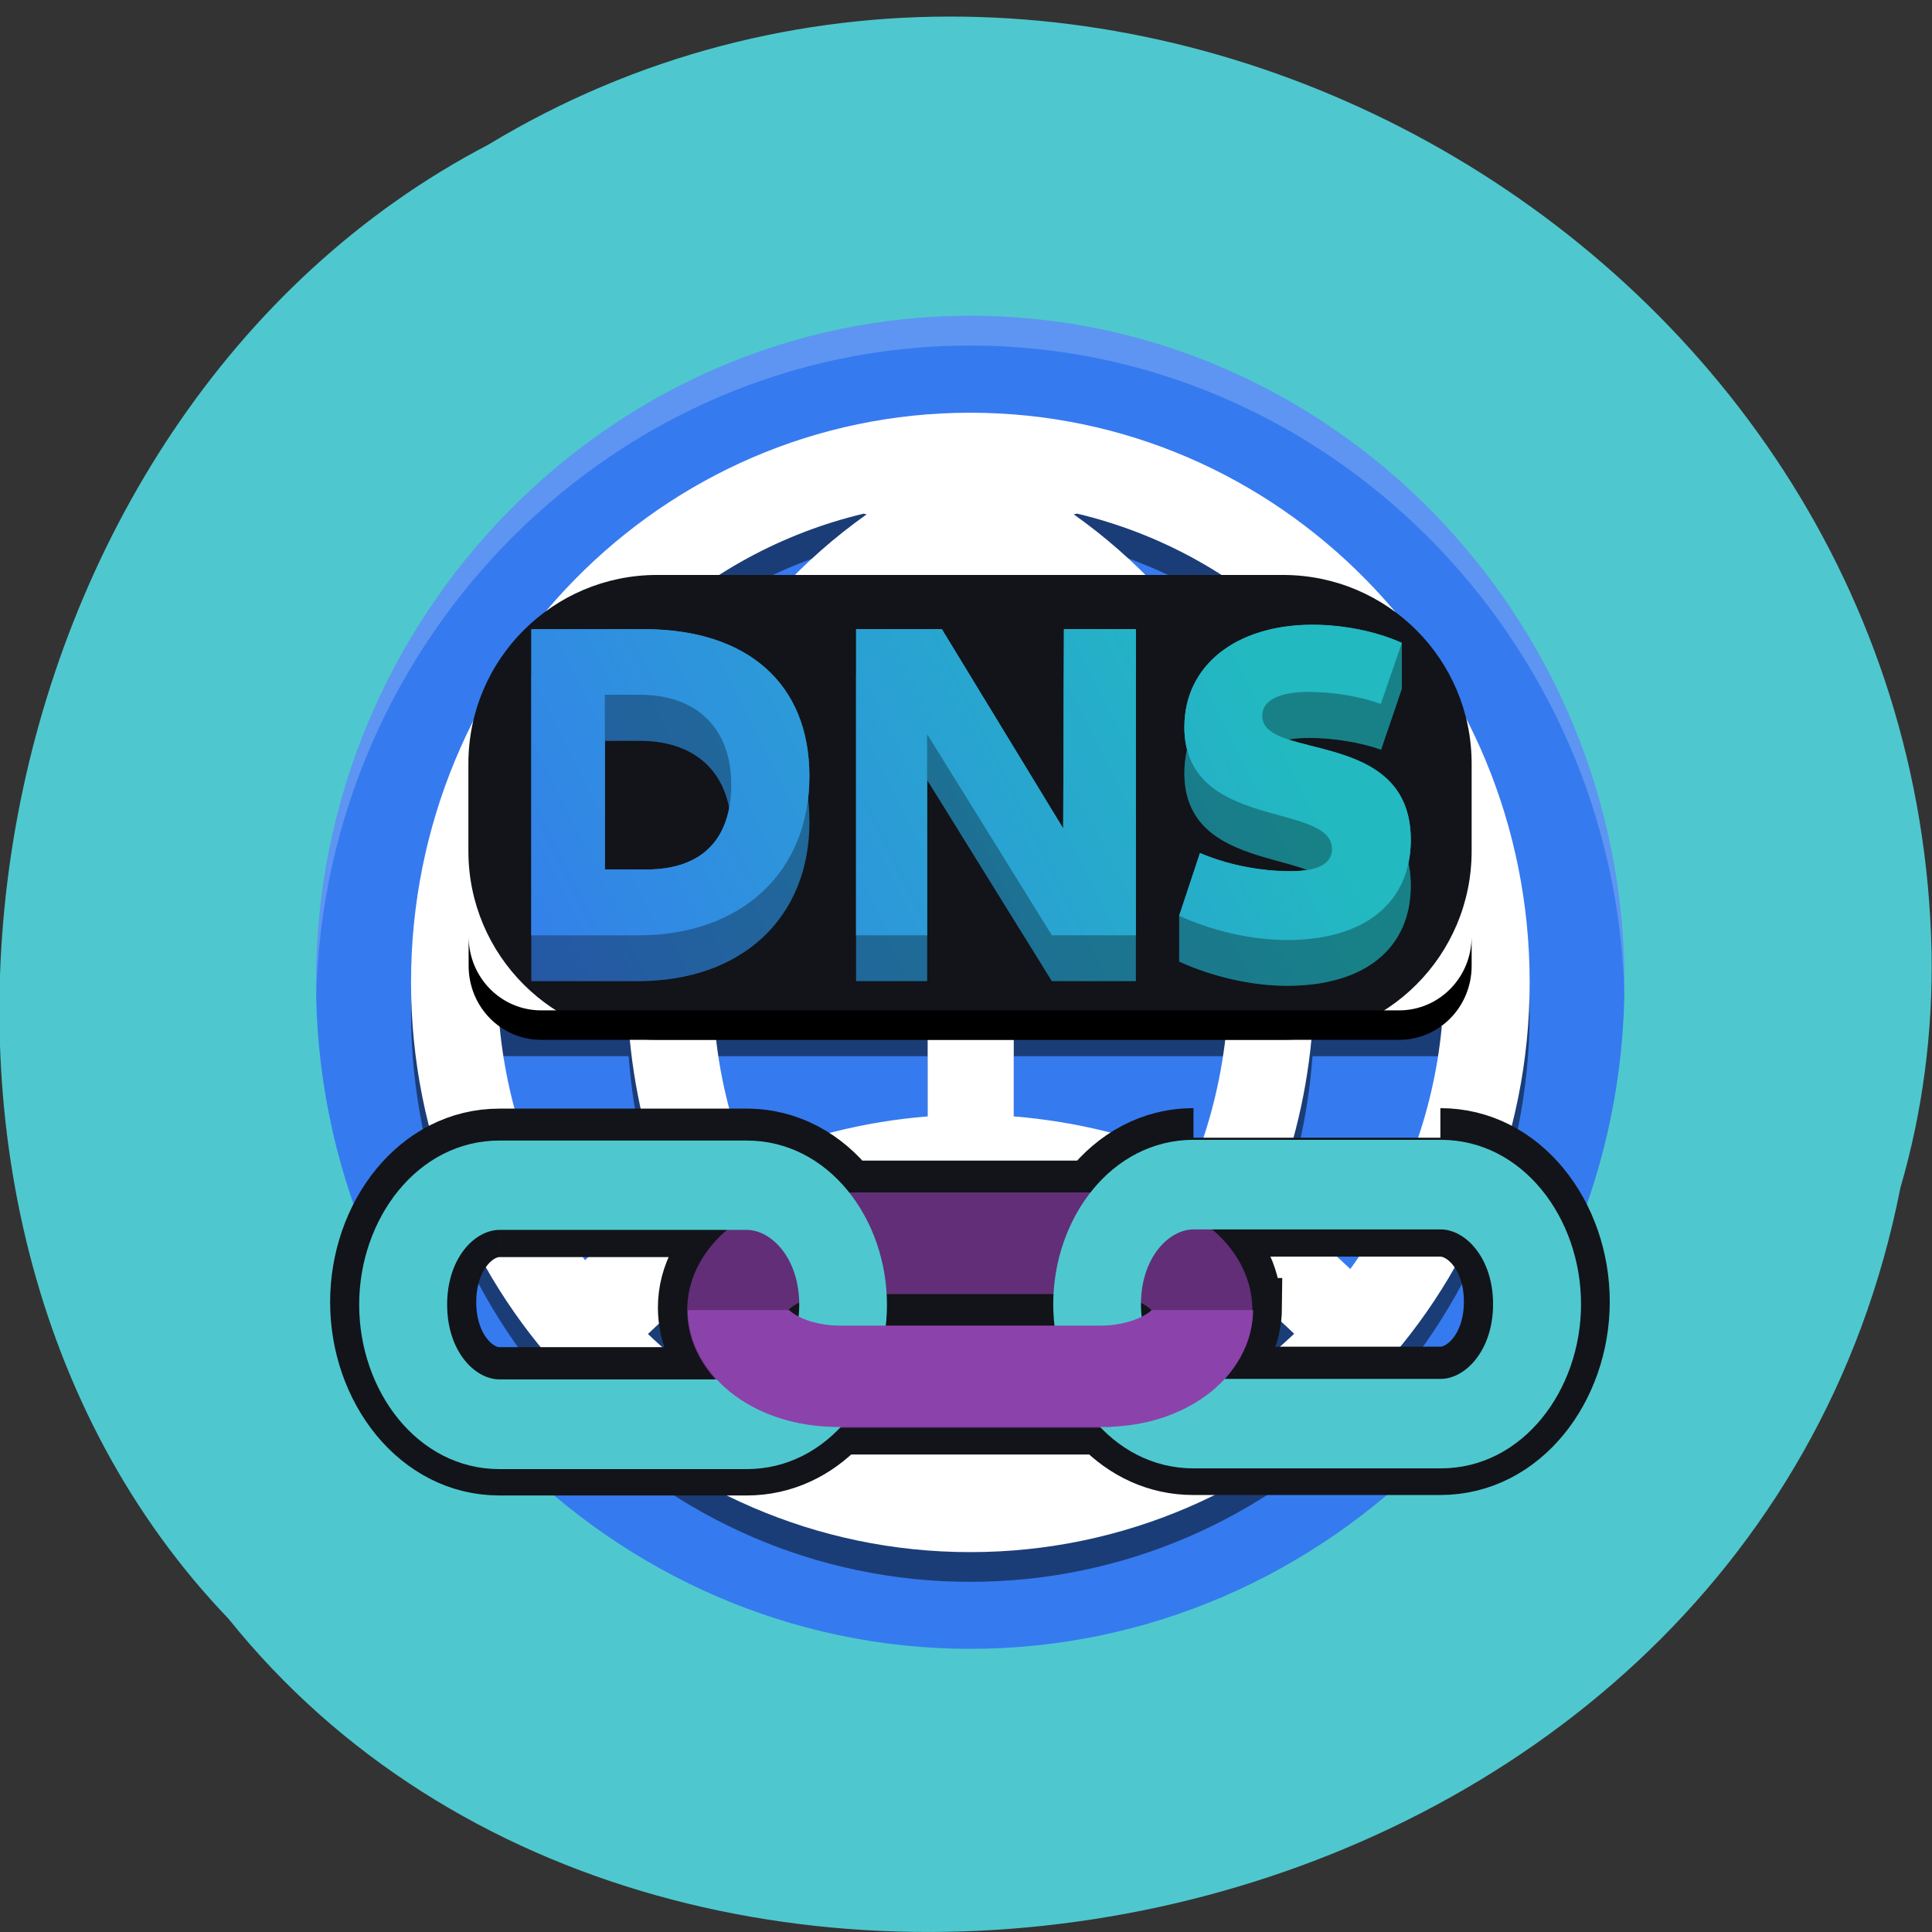 <svg xmlns="http://www.w3.org/2000/svg" viewBox="0 0 32 32" xmlns:xlink="http://www.w3.org/1999/xlink"><rect x="0" y="0" width="32" height="32" fill="#333333" stroke="none"/><defs><linearGradient id="0" gradientUnits="userSpaceOnUse" x1="90.44" y1="37.749" x2="25.24" y2="71.11" gradientTransform="matrix(0.182 0 0 0.185 3.738 3.711)"><stop stop-color="#22b9c1"/><stop offset="1" stop-color="#367aef"/></linearGradient><linearGradient id="1" gradientUnits="userSpaceOnUse" x1="90.44" y1="37.749" x2="25.24" y2="71.11" gradientTransform="matrix(0.193 0 0 0.196 3.02 3.18)" xlink:href="#0"/><linearGradient id="2" gradientUnits="userSpaceOnUse" x1="91.76" y1="37.1" x2="22.75" y2="72.41" gradientTransform="matrix(0.182 0 0 0.185 3.739 3.711)" xlink:href="#0"/></defs><path d="m 31.477 19.672 c -2.535 12.895 -20.309 16.344 -27.691 7.141 c -6.559 -6.84 -4.293 -19.93 4.297 -24.414 c 9.91 -6 23.652 1.418 23.91 13.367 c 0.023 1.313 -0.145 2.637 -0.516 3.906" fill="#4ec8ce"/><path d="m 16.07 5.23 c -5.957 0 -10.836 4.973 -10.836 11.04 c 0 6.07 4.883 11.04 10.836 11.04 c 5.957 0 10.836 -4.973 10.836 -11.04 c 0 -6.066 -4.879 -11.04 -10.836 -11.04" fill="#367aef"/><path d="m 16.07 7.324 c -5.117 0 -9.262 4.227 -9.262 9.438 c 0 5.211 4.145 9.438 9.262 9.438 c 5.117 0 9.266 -4.227 9.266 -9.438 c 0 -5.211 -4.148 -9.438 -9.266 -9.438 m 1.773 1.672 c 1.344 0.32 2.578 0.996 3.582 1.957 c -0.324 0.313 -0.668 0.605 -1.043 0.859 c -0.672 -1.105 -1.555 -2.063 -2.598 -2.805 c 0.02 -0.004 0.039 -0.004 0.059 -0.012 m -3.539 0.004 c 0.016 0.004 0.035 0.004 0.051 0.008 c -1.043 0.742 -1.926 1.699 -2.594 2.805 c -0.379 -0.254 -0.719 -0.547 -1.047 -0.859 c 1.01 -0.961 2.246 -1.637 3.59 -1.953 m 1.055 1.09 v 3.01 c -0.828 -0.078 -1.617 -0.277 -2.348 -0.594 c 0.602 -0.969 1.406 -1.789 2.348 -2.414 m 1.426 0 c 0.938 0.625 1.742 1.445 2.344 2.41 c -0.73 0.32 -1.52 0.52 -2.344 0.594 m -7.01 -1.063 c 0.414 0.391 0.848 0.758 1.324 1.066 c -0.379 0.914 -0.613 1.906 -0.691 2.938 h -2.137 c 0.133 -1.449 0.652 -2.832 1.504 -4 m 12.594 0.004 c 0.848 1.168 1.371 2.551 1.504 4 h -2.137 c -0.078 -1.031 -0.313 -2.023 -0.691 -2.938 c 0.477 -0.309 0.91 -0.676 1.324 -1.063 m -10 1.754 c 0.93 0.418 1.938 0.672 2.996 0.758 v 1.488 h -3.527 c 0.07 -0.785 0.254 -1.539 0.531 -2.246 m 7.414 0 c 0.281 0.707 0.461 1.461 0.535 2.246 h -3.527 v -1.492 c 1.055 -0.082 2.066 -0.34 2.992 -0.754 m -11.508 3.699 h 2.137 c 0.078 1.035 0.313 2.023 0.691 2.938 c -0.461 0.297 -1.031 0.555 -1.414 0.934 c -0.797 -1.141 -1.281 -2.477 -1.414 -3.871 m 3.563 0 h 3.527 v 1.492 c -1.059 0.082 -2.066 0.336 -2.996 0.754 c -0.277 -0.707 -0.461 -1.461 -0.531 -2.246 m 4.953 0 h 3.527 c -0.074 0.785 -0.254 1.539 -0.531 2.246 c -0.93 -0.418 -1.941 -0.672 -2.996 -0.754 m 4.949 -1.492 h 2.141 c -0.137 1.453 -0.66 2.84 -1.516 4.01 c -0.414 -0.391 -0.836 -0.766 -1.316 -1.074 c 0.379 -0.914 0.613 -1.902 0.691 -2.938 m -6.375 2.938 v 3.01 c -0.941 -0.625 -1.746 -1.445 -2.348 -2.41 c 0.734 -0.316 1.523 -0.52 2.348 -0.594 m 1.426 -0.004 c 0.824 0.078 1.613 0.277 2.344 0.598 c -0.602 0.965 -1.406 1.785 -2.344 2.41 m -5.02 -1.723 c 0.668 1.105 1.551 2.063 2.594 2.805 c -0.02 0.004 -0.039 0.004 -0.059 0.012 c -1.336 -0.32 -2.57 -0.992 -3.574 -1.949 c 0.328 -0.313 0.664 -0.613 1.039 -0.867 m 8.621 0 c 0.375 0.254 0.719 0.551 1.043 0.859 c -1.01 0.961 -2.242 1.637 -3.59 1.953 c -0.016 -0.004 -0.035 -0.004 -0.051 -0.008 c 1.043 -0.742 1.926 -1.699 2.598 -2.805" fill-opacity="0.502"/><path d="m 16.07 6.836 c -5.117 0 -9.262 4.223 -9.262 9.434 c 0 5.215 4.145 9.438 9.262 9.438 c 5.117 0 9.266 -4.223 9.266 -9.438 c 0 -5.211 -4.148 -9.434 -9.266 -9.434 m 1.773 1.672 c 1.344 0.32 2.578 0.992 3.582 1.953 c -0.324 0.313 -0.668 0.605 -1.043 0.859 c -0.672 -1.105 -1.555 -2.063 -2.598 -2.801 c 0.02 -0.004 0.039 -0.008 0.059 -0.012 m -3.539 0 c 0.016 0.008 0.035 0.008 0.051 0.012 c -1.043 0.738 -1.926 1.695 -2.594 2.801 c -0.379 -0.254 -0.719 -0.547 -1.047 -0.859 c 1.01 -0.961 2.246 -1.633 3.59 -1.953 m 1.055 1.09 v 3.01 c -0.828 -0.074 -1.617 -0.277 -2.348 -0.594 c 0.602 -0.969 1.406 -1.785 2.348 -2.414 m 1.426 0 c 0.938 0.629 1.742 1.445 2.344 2.414 c -0.73 0.316 -1.52 0.52 -2.344 0.594 m -7.01 -1.063 c 0.414 0.391 0.848 0.754 1.324 1.066 c -0.379 0.914 -0.613 1.902 -0.691 2.938 h -2.137 c 0.133 -1.449 0.652 -2.836 1.504 -4 m 12.594 0 c 0.848 1.172 1.371 2.555 1.504 4 h -2.137 c -0.078 -1.035 -0.313 -2.027 -0.691 -2.938 c 0.477 -0.313 0.91 -0.676 1.324 -1.066 m -10 1.758 c 0.93 0.414 1.938 0.668 2.996 0.754 v 1.492 h -3.527 c 0.07 -0.789 0.254 -1.543 0.531 -2.246 m 7.414 0 c 0.281 0.703 0.461 1.457 0.535 2.246 h -3.527 v -1.492 c 1.055 -0.086 2.066 -0.34 2.992 -0.754 m -11.508 3.695 h 2.137 c 0.078 1.035 0.313 2.023 0.691 2.938 c -0.461 0.301 -1.031 0.559 -1.414 0.938 c -0.797 -1.145 -1.281 -2.48 -1.414 -3.875 m 3.563 0 h 3.527 v 1.492 c -1.059 0.086 -2.066 0.34 -2.996 0.754 c -0.277 -0.703 -0.461 -1.457 -0.531 -2.246 m 4.953 0 h 3.527 c -0.074 0.789 -0.254 1.543 -0.531 2.246 c -0.93 -0.414 -1.941 -0.668 -2.996 -0.754 m 4.949 -1.492 h 2.141 c -0.137 1.453 -0.66 2.844 -1.516 4.02 c -0.414 -0.391 -0.836 -0.766 -1.316 -1.078 c 0.379 -0.914 0.613 -1.902 0.691 -2.938 m -6.375 2.941 v 3.01 c -0.941 -0.629 -1.746 -1.445 -2.348 -2.414 c 0.734 -0.316 1.523 -0.52 2.348 -0.594 m 1.426 0 c 0.824 0.074 1.613 0.277 2.344 0.594 c -0.602 0.969 -1.406 1.785 -2.344 2.414 m -5.02 -1.723 c 0.668 1.105 1.551 2.063 2.594 2.801 c -0.02 0.004 -0.039 0.008 -0.059 0.012 c -1.336 -0.316 -2.57 -0.988 -3.574 -1.949 c 0.328 -0.313 0.664 -0.609 1.039 -0.863 m 8.621 0 c 0.375 0.254 0.719 0.547 1.043 0.859 c -1.01 0.961 -2.242 1.633 -3.59 1.949 c -0.016 -0.004 -0.035 -0.004 -0.051 -0.008 c 1.043 -0.738 1.926 -1.695 2.598 -2.801" fill="#fff"/><path d="m 10.883 9.523 h 10.367 c 1.727 0 3.125 1.398 3.125 3.125 v 1.449 c 0 1.727 -1.398 3.125 -3.125 3.125 h -10.367 c -1.723 0 -3.125 -1.398 -3.125 -3.125 v -1.449 c 0 -1.727 1.402 -3.125 3.125 -3.125" fill="#121419"/><path d="m 16.07 5.23 c -5.957 0 -10.836 4.973 -10.836 11.04 c 0 0.082 0.004 0.164 0.004 0.246 c 0.129 -5.957 4.957 -10.793 10.832 -10.793 c 5.879 0 10.703 4.836 10.836 10.793 c 0 -0.082 0 -0.164 0 -0.246 c 0 -6.066 -4.879 -11.04 -10.836 -11.04" fill="#fff" fill-opacity="0.2"/><path d="m 7.762 15.508 v 0.488 c 0 0.68 0.535 1.227 1.203 1.227 h 14.207 c 0.668 0 1.203 -0.547 1.203 -1.227 v -0.488 c 0 0.68 -0.535 1.227 -1.203 1.227 h -14.207 c -0.668 0 -1.203 -0.547 -1.203 -1.227"/><path d="m 21.738 11.11 c -1.262 0 -2.121 0.672 -2.121 1.695 c 0 1.727 2.445 1.234 2.445 2.02 c 0 0.23 -0.215 0.363 -0.695 0.363 c -0.453 0 -0.996 -0.086 -1.492 -0.301 l -0.344 0.281 v 0.758 c 0.508 0.234 1.168 0.402 1.785 0.402 c 1.32 0 2.051 -0.645 2.051 -1.66 c 0 -1.863 -2.461 -1.301 -2.461 -2.051 c 0 -0.258 0.281 -0.395 0.77 -0.395 c 0.402 0 0.848 0.07 1.199 0.195 l 0.344 -1.01 v -0.758 c -0.391 -0.145 -1.039 0.457 -1.48 0.457 m -12.938 0.074 v 5.07 h 1.773 c 1.707 0 2.832 -1.043 2.832 -2.637 c 0 -1.527 -1.02 -2.434 -2.742 -2.434 m 3.516 0 v 5.07 h 1.176 v -3.332 l 2.066 3.332 h 1.391 v -5.07 h -1.191 l -0.012 3.305 l -2.01 -3.305 m -5.582 1.09 h 0.574 c 0.953 0 1.52 0.555 1.52 1.488 c 0 0.906 -0.492 1.406 -1.398 1.406 h -0.695" fill="url(#0)"/><path d="m 21.738 10.348 c -1.262 0 -2.121 0.672 -2.121 1.695 c 0 1.723 2.445 1.234 2.445 2.02 c 0 0.234 -0.215 0.367 -0.695 0.367 c -0.453 0 -0.996 -0.09 -1.492 -0.301 l -0.344 1.039 c 0.508 0.234 1.168 0.402 1.785 0.402 c 1.32 0 2.051 -0.645 2.051 -1.66 c 0 -1.863 -2.461 -1.301 -2.461 -2.055 c 0 -0.254 0.281 -0.395 0.77 -0.395 c 0.402 0 0.844 0.074 1.195 0.199 l 0.348 -1.01 c -0.418 -0.191 -0.969 -0.301 -1.48 -0.301 m -12.938 0.074 v 5.07 h 1.773 c 1.707 0 2.832 -1.047 2.832 -2.637 c 0 -1.527 -1.02 -2.434 -2.742 -2.434 m 3.516 0 v 5.07 h 1.176 v -3.332 l 2.066 3.332 h 1.391 v -5.07 h -1.191 l -0.012 3.301 l -2.01 -3.301 m -5.582 1.086 h 0.574 c 0.953 0 1.52 0.559 1.52 1.492 c 0 0.906 -0.492 1.402 -1.398 1.402 h -0.695" fill="url(#1)"/><path d="m 21.738 11.11 c -1.262 0 -2.121 0.672 -2.121 1.695 c 0 1.727 2.445 1.234 2.445 2.02 c 0 0.23 -0.215 0.363 -0.695 0.363 c -0.453 0 -0.996 -0.086 -1.492 -0.301 l -0.344 0.281 v 0.758 c 0.508 0.234 1.168 0.402 1.785 0.402 c 1.32 0 2.051 -0.645 2.051 -1.66 c 0 -1.863 -2.461 -1.301 -2.461 -2.051 c 0 -0.258 0.281 -0.395 0.77 -0.395 c 0.402 0 0.848 0.07 1.199 0.195 l 0.344 -1.01 v -0.758 c -0.391 -0.145 -1.039 0.457 -1.48 0.457 m -12.938 0.074 v 5.07 h 1.773 c 1.707 0 2.832 -1.043 2.832 -2.637 c 0 -1.527 -1.02 -2.434 -2.742 -2.434 m 3.516 0 v 5.07 h 1.176 v -3.332 l 2.066 3.332 h 1.391 v -5.07 h -1.191 l -0.012 3.305 l -2.01 -3.305 m -5.582 1.09 h 0.574 c 0.953 0 1.52 0.555 1.52 1.488 c 0 0.906 -0.492 1.406 -1.398 1.406 h -0.695" fill-opacity="0.302"/><path d="m 21.738 10.348 c -1.262 0 -2.121 0.672 -2.121 1.695 c 0 1.723 2.445 1.234 2.445 2.02 c 0 0.234 -0.215 0.367 -0.695 0.367 c -0.453 0 -0.996 -0.09 -1.492 -0.301 l -0.344 1.039 c 0.508 0.234 1.168 0.402 1.785 0.402 c 1.32 0 2.051 -0.645 2.051 -1.66 c 0 -1.863 -2.461 -1.301 -2.461 -2.055 c 0 -0.254 0.281 -0.395 0.77 -0.395 c 0.402 0 0.844 0.074 1.195 0.199 l 0.348 -1.01 c -0.418 -0.191 -0.969 -0.301 -1.48 -0.301 m -12.938 0.074 v 5.07 h 1.773 c 1.707 0 2.832 -1.047 2.832 -2.637 c 0 -1.527 -1.02 -2.434 -2.742 -2.434 m 3.516 0 v 5.07 h 1.176 v -3.332 l 2.066 3.332 h 1.391 v -5.07 h -1.191 l -0.012 3.301 l -2.01 -3.301 m -5.582 1.086 h 0.574 c 0.953 0 1.52 0.559 1.52 1.492 c 0 0.906 -0.492 1.402 -1.398 1.402 h -0.695" fill="url(#2)"/><path d="m 88.07 81.8 c -3.841 0 -7.125 1.854 -9.378 4.697 h -21.953 c -2.275 -2.823 -5.515 -4.655 -9.335 -4.655 h -22.49 c -7.468 0 -12.769 6.993 -12.769 14.682 c 0 7.668 5.301 14.661 12.769 14.661 h 22.49 c 3.348 0 6.266 -1.411 8.455 -3.665 h 23.735 c 0.021 0 0.021 0 0.043 0 c 2.189 2.233 5.086 3.623 8.412 3.623 h 22.49 c 7.468 0 12.769 -6.993 12.769 -14.661 c 0 -7.689 -5.301 -14.682 -12.769 -14.682 m -20.795 8 h 20.795 c 2.253 0 4.786 2.528 4.786 6.678 c 0 4.15 -2.532 6.678 -4.786 6.678 h -19.657 c 1.502 -1.622 2.575 -3.707 2.597 -6.151 h -0.064 c 0 -3.01 -1.609 -5.519 -3.67 -7.204 m -64.83 0.042 h 20.687 c -2.039 1.706 -3.627 4.192 -3.627 7.162 c 0 2.444 1.073 4.571 2.575 6.193 h -19.636 c -2.253 0 -4.764 -2.528 -4.764 -6.678 c 0 -4.15 2.511 -6.678 4.764 -6.678 m 35.22 5.73 h 15.194 c -0.021 0.295 -0.043 0.59 -0.043 0.906 c 0 0.632 0.043 1.285 0.129 1.917 h -15.344 c 0.064 -0.611 0.107 -1.243 0.107 -1.875 c 0 -0.316 -0.021 -0.632 -0.043 -0.948 m -7.962 0.758 c 0 0.063 0 0.126 0 0.19 c 0 0.358 -0.021 0.716 -0.064 1.053 c -0.129 -0.063 -0.258 -0.126 -0.365 -0.211 c -0.279 -0.169 -0.386 -0.274 -0.472 -0.358 h -0.107 c 0.064 -0.084 0.193 -0.19 0.515 -0.421 c 0.15 -0.084 0.322 -0.169 0.494 -0.253 m 31.12 0.021 c 0.15 0.084 0.3 0.169 0.429 0.232 c 0.322 0.232 0.451 0.337 0.515 0.421 c -0.064 0.084 -0.193 0.19 -0.451 0.358 c -0.129 0.084 -0.279 0.169 -0.429 0.232 c -0.043 -0.358 -0.064 -0.737 -0.064 -1.116 c 0 -0.042 0 -0.084 0 -0.126" transform="matrix(0.182 0 0 0.185 3.739 3.711)" fill="#121419" stroke="#121419" stroke-width="5.292"/><path d="m 18.227 19.75 c 0.613 0 1.176 0.152 1.645 0.461 c 0.469 0.305 0.871 0.832 0.871 1.488 c 0 0.66 -0.402 1.188 -0.871 1.492 c -0.465 0.305 -1.031 0.457 -1.645 0.457 h -4.328 c -0.613 0 -1.176 -0.152 -1.645 -0.457 c -0.465 -0.305 -0.871 -0.836 -0.871 -1.492 c 0 -0.656 0.406 -1.184 0.871 -1.488 c 0.469 -0.309 1.035 -0.461 1.645 -0.461 m 4.328 1.684 h -4.328 c -0.328 0 -0.605 0.094 -0.75 0.191 c -0.063 0.039 -0.082 0.063 -0.098 0.078 c 0.016 0.016 0.035 0.035 0.098 0.078 c 0.145 0.094 0.422 0.188 0.75 0.188 h 4.328 c 0.328 0 0.605 -0.094 0.75 -0.188 c 0.063 -0.043 0.082 -0.066 0.098 -0.078 c -0.016 -0.016 -0.035 -0.039 -0.098 -0.078 c -0.145 -0.098 -0.422 -0.191 -0.75 -0.191" fill="#622e78"/><g fill="#4ec8ce"><path d="m 8.273 18.891 c -1.359 0 -2.324 1.297 -2.324 2.719 c 0 1.426 0.965 2.723 2.324 2.723 h 4.094 c 1.359 0 2.324 -1.297 2.324 -2.723 c 0 -1.422 -0.965 -2.719 -2.324 -2.719 m -4.094 1.48 h 4.094 c 0.41 0 0.871 0.469 0.871 1.238 c 0 0.77 -0.461 1.238 -0.871 1.238 h -4.094 c -0.41 0 -0.867 -0.469 -0.867 -1.238 c 0 -0.77 0.457 -1.238 0.867 -1.238"/><path d="m 23.863 18.879 c 1.359 0 2.324 1.297 2.324 2.723 c 0 1.422 -0.965 2.719 -2.324 2.719 h -4.094 c -1.359 0 -2.324 -1.297 -2.324 -2.719 c 0 -1.426 0.965 -2.723 2.324 -2.723 m 4.094 1.484 h -4.094 c -0.41 0 -0.871 0.469 -0.871 1.238 c 0 0.77 0.461 1.238 0.871 1.238 h 4.094 c 0.406 0 0.867 -0.469 0.867 -1.238 c 0 -0.77 -0.461 -1.238 -0.867 -1.238"/></g><path d="m 11.391 21.699 h 1.684 c 0.012 0.016 0.031 0.035 0.082 0.066 c 0.145 0.098 0.426 0.191 0.75 0.191 h 4.332 c 0.328 0 0.605 -0.098 0.75 -0.191 c 0.051 -0.031 0.07 -0.051 0.086 -0.066 h 1.68 c -0.004 0.652 -0.406 1.176 -0.871 1.48 c -0.426 0.281 -0.93 0.43 -1.48 0.453 c -0.004 0 -0.012 0.004 -0.02 0.004 c -0.043 0 -0.09 0 -0.137 0 c 0 0 -0.004 0 -0.008 0 c 0 0 0 0 -0.004 0 h -4.328 c -0.613 0 -1.176 -0.148 -1.645 -0.457 c -0.461 -0.305 -0.867 -0.828 -0.871 -1.48" fill="#8c42ab"/></svg>